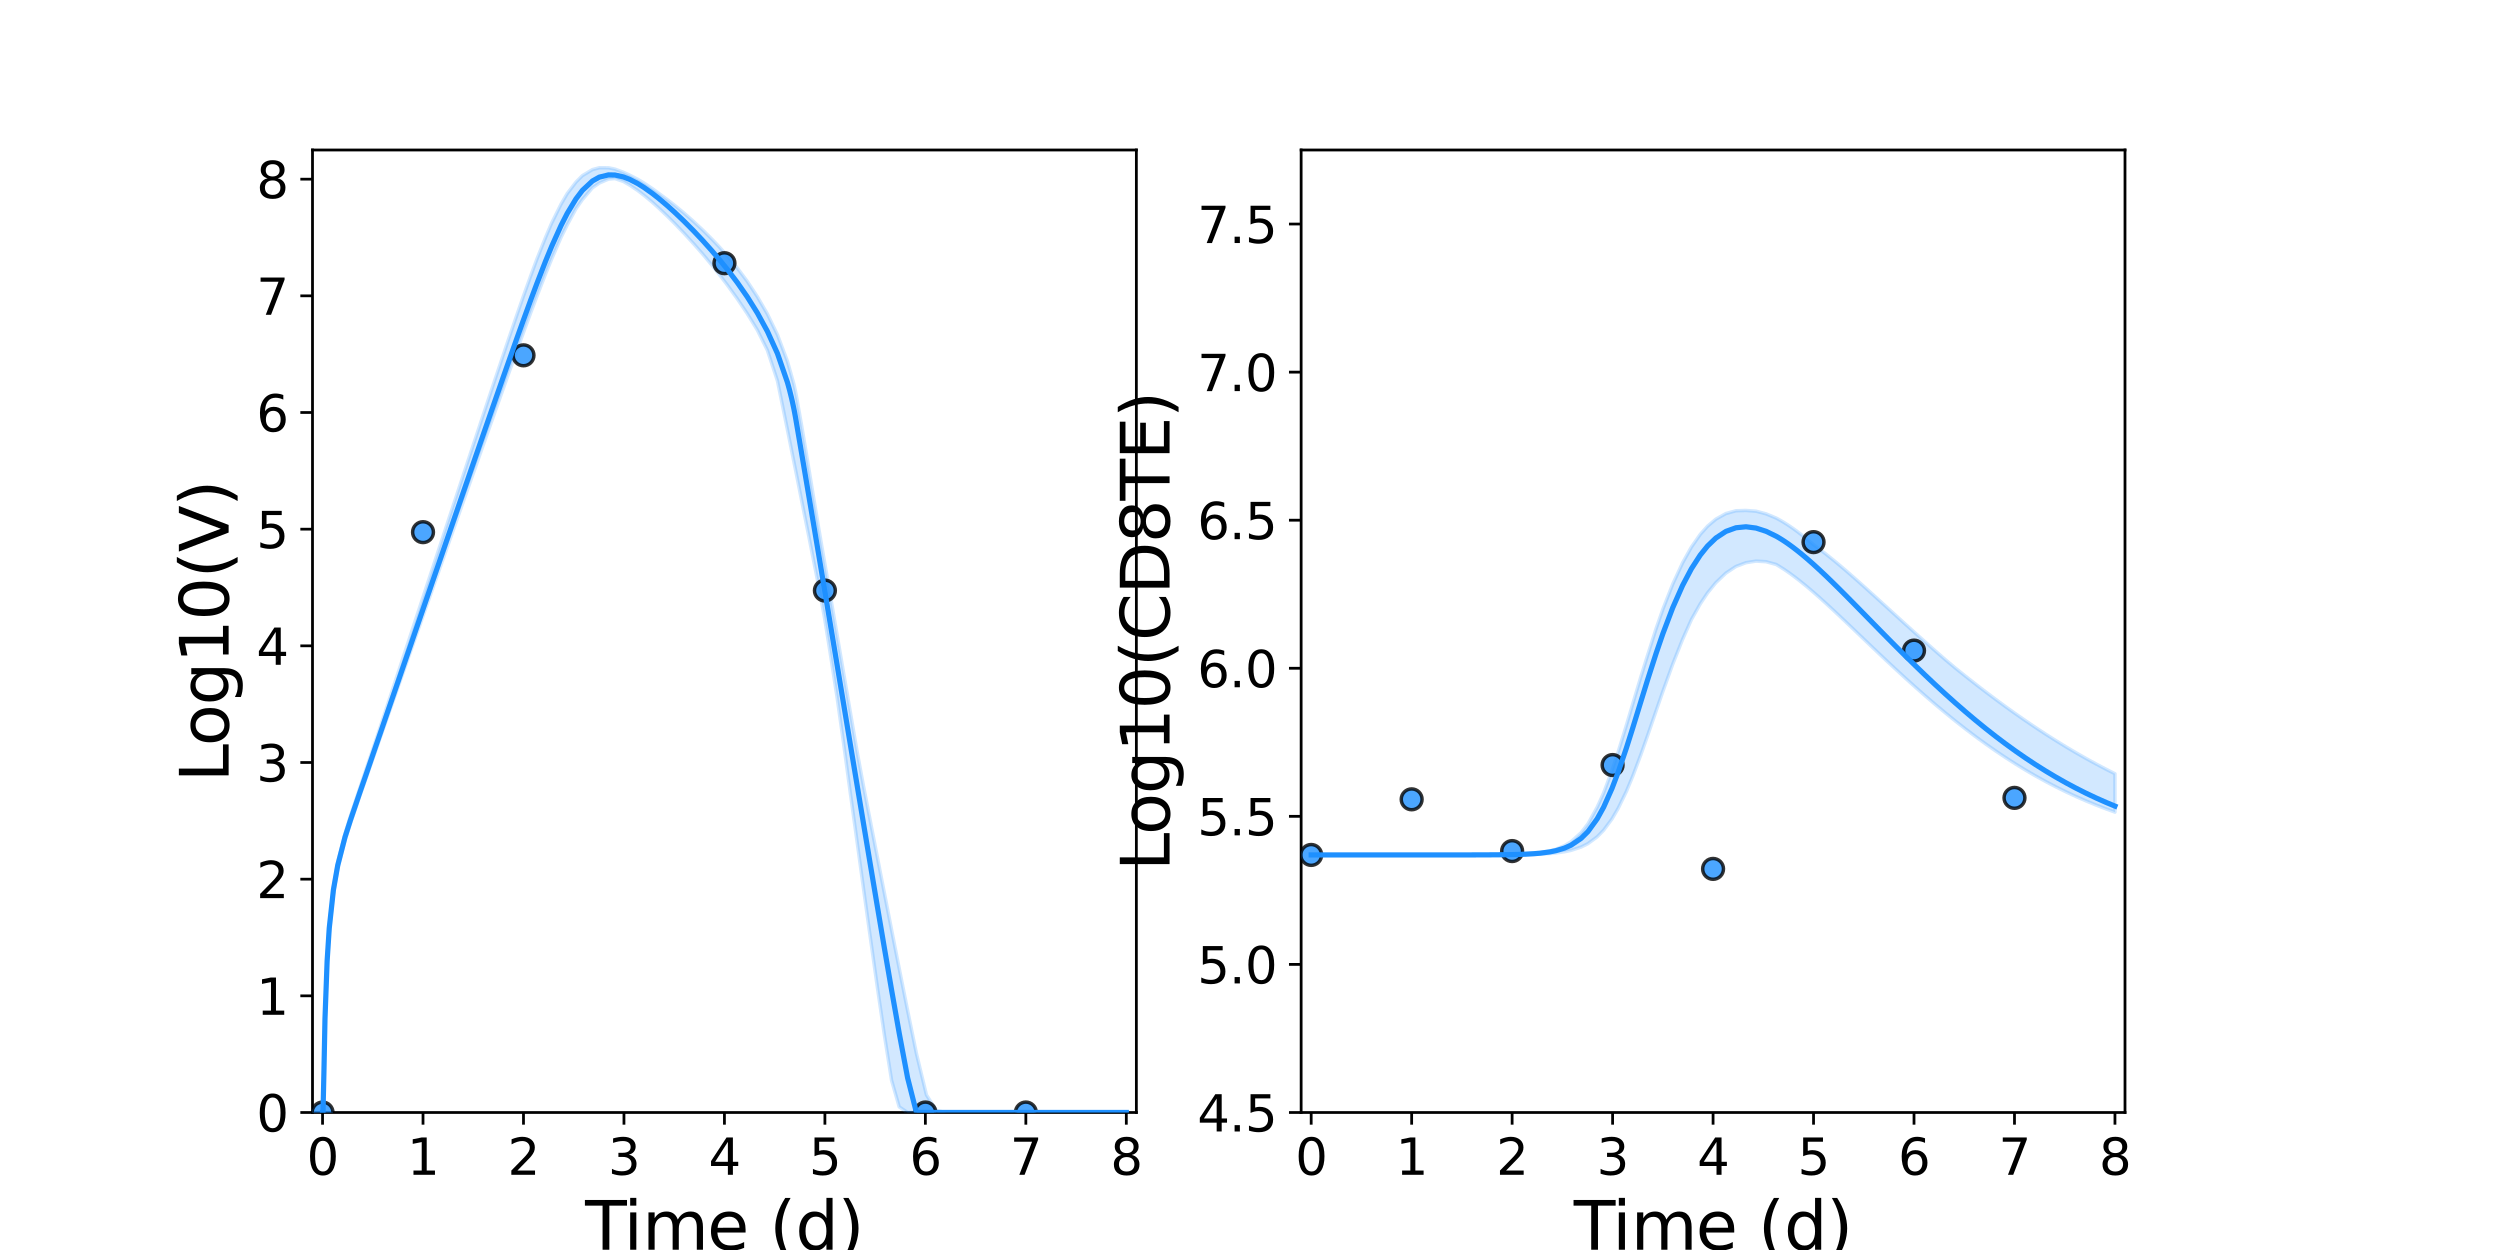 <?xml version="1.0" encoding="utf-8" standalone="no"?>
<!DOCTYPE svg PUBLIC "-//W3C//DTD SVG 1.1//EN"
  "http://www.w3.org/Graphics/SVG/1.1/DTD/svg11.dtd">
<svg xmlns:xlink="http://www.w3.org/1999/xlink" width="720pt" height="360pt" viewBox="0 0 720 360" xmlns="http://www.w3.org/2000/svg" version="1.1">
 <defs>
  <style type="text/css">*{stroke-linejoin: round; stroke-linecap: butt}</style>
 </defs>
 <g id="figure_1">
  <g id="patch_1">
   <path d="M 0 360 
L 720 360 
L 720 0 
L 0 0 
z
" style="fill: #ffffff"/>
  </g>
  <g id="axes_1">
   <g id="patch_2">
    <path d="M 90 320.4 
L 327.273 320.4 
L 327.273 43.2 
L 90 43.2 
z
" style="fill: #ffffff"/>
   </g>
   <g id="matplotlib.axis_1">
    <g id="xtick_1">
     <g id="line2d_1">
      <defs>
       <path id="mc14eb588bf" d="M 0 0 
L 0 3.5 
" style="stroke: #000000; stroke-width: 0.8"/>
      </defs>
      <g>
       <use xlink:href="#mc14eb588bf" x="92.894" y="320.4" style="stroke: #000000; stroke-width: 0.8"/>
      </g>
     </g>
     <g id="text_1">
      <!-- 0 -->
      <g transform="translate(88.313 338.342) scale(0.144 -0.144)">
       <defs>
        <path id="DejaVuSans-30" d="M 2034 4250 
Q 1547 4250 1301 3770 
Q 1056 3291 1056 2328 
Q 1056 1369 1301 889 
Q 1547 409 2034 409 
Q 2525 409 2770 889 
Q 3016 1369 3016 2328 
Q 3016 3291 2770 3770 
Q 2525 4250 2034 4250 
z
M 2034 4750 
Q 2819 4750 3233 4129 
Q 3647 3509 3647 2328 
Q 3647 1150 3233 529 
Q 2819 -91 2034 -91 
Q 1250 -91 836 529 
Q 422 1150 422 2328 
Q 422 3509 836 4129 
Q 1250 4750 2034 4750 
z
" transform="scale(0.016)"/>
       </defs>
       <use xlink:href="#DejaVuSans-30"/>
      </g>
     </g>
    </g>
    <g id="xtick_2">
     <g id="line2d_2">
      <g>
       <use xlink:href="#mc14eb588bf" x="121.829" y="320.4" style="stroke: #000000; stroke-width: 0.8"/>
      </g>
     </g>
     <g id="text_2">
      <!-- 1 -->
      <g transform="translate(117.248 338.342) scale(0.144 -0.144)">
       <defs>
        <path id="DejaVuSans-31" d="M 794 531 
L 1825 531 
L 1825 4091 
L 703 3866 
L 703 4441 
L 1819 4666 
L 2450 4666 
L 2450 531 
L 3481 531 
L 3481 0 
L 794 0 
L 794 531 
z
" transform="scale(0.016)"/>
       </defs>
       <use xlink:href="#DejaVuSans-31"/>
      </g>
     </g>
    </g>
    <g id="xtick_3">
     <g id="line2d_3">
      <g>
       <use xlink:href="#mc14eb588bf" x="150.765" y="320.4" style="stroke: #000000; stroke-width: 0.8"/>
      </g>
     </g>
     <g id="text_3">
      <!-- 2 -->
      <g transform="translate(146.184 338.342) scale(0.144 -0.144)">
       <defs>
        <path id="DejaVuSans-32" d="M 1228 531 
L 3431 531 
L 3431 0 
L 469 0 
L 469 531 
Q 828 903 1448 1529 
Q 2069 2156 2228 2338 
Q 2531 2678 2651 2914 
Q 2772 3150 2772 3378 
Q 2772 3750 2511 3984 
Q 2250 4219 1831 4219 
Q 1534 4219 1204 4116 
Q 875 4013 500 3803 
L 500 4441 
Q 881 4594 1212 4672 
Q 1544 4750 1819 4750 
Q 2544 4750 2975 4387 
Q 3406 4025 3406 3419 
Q 3406 3131 3298 2873 
Q 3191 2616 2906 2266 
Q 2828 2175 2409 1742 
Q 1991 1309 1228 531 
z
" transform="scale(0.016)"/>
       </defs>
       <use xlink:href="#DejaVuSans-32"/>
      </g>
     </g>
    </g>
    <g id="xtick_4">
     <g id="line2d_4">
      <g>
       <use xlink:href="#mc14eb588bf" x="179.701" y="320.4" style="stroke: #000000; stroke-width: 0.8"/>
      </g>
     </g>
     <g id="text_4">
      <!-- 3 -->
      <g transform="translate(175.12 338.342) scale(0.144 -0.144)">
       <defs>
        <path id="DejaVuSans-33" d="M 2597 2516 
Q 3050 2419 3304 2112 
Q 3559 1806 3559 1356 
Q 3559 666 3084 287 
Q 2609 -91 1734 -91 
Q 1441 -91 1130 -33 
Q 819 25 488 141 
L 488 750 
Q 750 597 1062 519 
Q 1375 441 1716 441 
Q 2309 441 2620 675 
Q 2931 909 2931 1356 
Q 2931 1769 2642 2001 
Q 2353 2234 1838 2234 
L 1294 2234 
L 1294 2753 
L 1863 2753 
Q 2328 2753 2575 2939 
Q 2822 3125 2822 3475 
Q 2822 3834 2567 4026 
Q 2313 4219 1838 4219 
Q 1578 4219 1281 4162 
Q 984 4106 628 3988 
L 628 4550 
Q 988 4650 1302 4700 
Q 1616 4750 1894 4750 
Q 2613 4750 3031 4423 
Q 3450 4097 3450 3541 
Q 3450 3153 3228 2886 
Q 3006 2619 2597 2516 
z
" transform="scale(0.016)"/>
       </defs>
       <use xlink:href="#DejaVuSans-33"/>
      </g>
     </g>
    </g>
    <g id="xtick_5">
     <g id="line2d_5">
      <g>
       <use xlink:href="#mc14eb588bf" x="208.636" y="320.4" style="stroke: #000000; stroke-width: 0.8"/>
      </g>
     </g>
     <g id="text_5">
      <!-- 4 -->
      <g transform="translate(204.055 338.342) scale(0.144 -0.144)">
       <defs>
        <path id="DejaVuSans-34" d="M 2419 4116 
L 825 1625 
L 2419 1625 
L 2419 4116 
z
M 2253 4666 
L 3047 4666 
L 3047 1625 
L 3713 1625 
L 3713 1100 
L 3047 1100 
L 3047 0 
L 2419 0 
L 2419 1100 
L 313 1100 
L 313 1709 
L 2253 4666 
z
" transform="scale(0.016)"/>
       </defs>
       <use xlink:href="#DejaVuSans-34"/>
      </g>
     </g>
    </g>
    <g id="xtick_6">
     <g id="line2d_6">
      <g>
       <use xlink:href="#mc14eb588bf" x="237.572" y="320.4" style="stroke: #000000; stroke-width: 0.8"/>
      </g>
     </g>
     <g id="text_6">
      <!-- 5 -->
      <g transform="translate(232.991 338.342) scale(0.144 -0.144)">
       <defs>
        <path id="DejaVuSans-35" d="M 691 4666 
L 3169 4666 
L 3169 4134 
L 1269 4134 
L 1269 2991 
Q 1406 3038 1543 3061 
Q 1681 3084 1819 3084 
Q 2600 3084 3056 2656 
Q 3513 2228 3513 1497 
Q 3513 744 3044 326 
Q 2575 -91 1722 -91 
Q 1428 -91 1123 -41 
Q 819 9 494 109 
L 494 744 
Q 775 591 1075 516 
Q 1375 441 1709 441 
Q 2250 441 2565 725 
Q 2881 1009 2881 1497 
Q 2881 1984 2565 2268 
Q 2250 2553 1709 2553 
Q 1456 2553 1204 2497 
Q 953 2441 691 2322 
L 691 4666 
z
" transform="scale(0.016)"/>
       </defs>
       <use xlink:href="#DejaVuSans-35"/>
      </g>
     </g>
    </g>
    <g id="xtick_7">
     <g id="line2d_7">
      <g>
       <use xlink:href="#mc14eb588bf" x="266.508" y="320.4" style="stroke: #000000; stroke-width: 0.8"/>
      </g>
     </g>
     <g id="text_7">
      <!-- 6 -->
      <g transform="translate(261.927 338.342) scale(0.144 -0.144)">
       <defs>
        <path id="DejaVuSans-36" d="M 2113 2584 
Q 1688 2584 1439 2293 
Q 1191 2003 1191 1497 
Q 1191 994 1439 701 
Q 1688 409 2113 409 
Q 2538 409 2786 701 
Q 3034 994 3034 1497 
Q 3034 2003 2786 2293 
Q 2538 2584 2113 2584 
z
M 3366 4563 
L 3366 3988 
Q 3128 4100 2886 4159 
Q 2644 4219 2406 4219 
Q 1781 4219 1451 3797 
Q 1122 3375 1075 2522 
Q 1259 2794 1537 2939 
Q 1816 3084 2150 3084 
Q 2853 3084 3261 2657 
Q 3669 2231 3669 1497 
Q 3669 778 3244 343 
Q 2819 -91 2113 -91 
Q 1303 -91 875 529 
Q 447 1150 447 2328 
Q 447 3434 972 4092 
Q 1497 4750 2381 4750 
Q 2619 4750 2861 4703 
Q 3103 4656 3366 4563 
z
" transform="scale(0.016)"/>
       </defs>
       <use xlink:href="#DejaVuSans-36"/>
      </g>
     </g>
    </g>
    <g id="xtick_8">
     <g id="line2d_8">
      <g>
       <use xlink:href="#mc14eb588bf" x="295.443" y="320.4" style="stroke: #000000; stroke-width: 0.8"/>
      </g>
     </g>
     <g id="text_8">
      <!-- 7 -->
      <g transform="translate(290.862 338.342) scale(0.144 -0.144)">
       <defs>
        <path id="DejaVuSans-37" d="M 525 4666 
L 3525 4666 
L 3525 4397 
L 1831 0 
L 1172 0 
L 2766 4134 
L 525 4134 
L 525 4666 
z
" transform="scale(0.016)"/>
       </defs>
       <use xlink:href="#DejaVuSans-37"/>
      </g>
     </g>
    </g>
    <g id="xtick_9">
     <g id="line2d_9">
      <g>
       <use xlink:href="#mc14eb588bf" x="324.379" y="320.4" style="stroke: #000000; stroke-width: 0.8"/>
      </g>
     </g>
     <g id="text_9">
      <!-- 8 -->
      <g transform="translate(319.798 338.342) scale(0.144 -0.144)">
       <defs>
        <path id="DejaVuSans-38" d="M 2034 2216 
Q 1584 2216 1326 1975 
Q 1069 1734 1069 1313 
Q 1069 891 1326 650 
Q 1584 409 2034 409 
Q 2484 409 2743 651 
Q 3003 894 3003 1313 
Q 3003 1734 2745 1975 
Q 2488 2216 2034 2216 
z
M 1403 2484 
Q 997 2584 770 2862 
Q 544 3141 544 3541 
Q 544 4100 942 4425 
Q 1341 4750 2034 4750 
Q 2731 4750 3128 4425 
Q 3525 4100 3525 3541 
Q 3525 3141 3298 2862 
Q 3072 2584 2669 2484 
Q 3125 2378 3379 2068 
Q 3634 1759 3634 1313 
Q 3634 634 3220 271 
Q 2806 -91 2034 -91 
Q 1263 -91 848 271 
Q 434 634 434 1313 
Q 434 1759 690 2068 
Q 947 2378 1403 2484 
z
M 1172 3481 
Q 1172 3119 1398 2916 
Q 1625 2713 2034 2713 
Q 2441 2713 2670 2916 
Q 2900 3119 2900 3481 
Q 2900 3844 2670 4047 
Q 2441 4250 2034 4250 
Q 1625 4250 1398 4047 
Q 1172 3844 1172 3481 
z
" transform="scale(0.016)"/>
       </defs>
       <use xlink:href="#DejaVuSans-38"/>
      </g>
     </g>
    </g>
    <g id="text_10">
     <!-- Time (d) -->
     <g transform="translate(168.511 359.925) scale(0.192 -0.192)">
      <defs>
       <path id="DejaVuSans-54" d="M -19 4666 
L 3928 4666 
L 3928 4134 
L 2272 4134 
L 2272 0 
L 1638 0 
L 1638 4134 
L -19 4134 
L -19 4666 
z
" transform="scale(0.016)"/>
       <path id="DejaVuSans-69" d="M 603 3500 
L 1178 3500 
L 1178 0 
L 603 0 
L 603 3500 
z
M 603 4863 
L 1178 4863 
L 1178 4134 
L 603 4134 
L 603 4863 
z
" transform="scale(0.016)"/>
       <path id="DejaVuSans-6d" d="M 3328 2828 
Q 3544 3216 3844 3400 
Q 4144 3584 4550 3584 
Q 5097 3584 5394 3201 
Q 5691 2819 5691 2113 
L 5691 0 
L 5113 0 
L 5113 2094 
Q 5113 2597 4934 2840 
Q 4756 3084 4391 3084 
Q 3944 3084 3684 2787 
Q 3425 2491 3425 1978 
L 3425 0 
L 2847 0 
L 2847 2094 
Q 2847 2600 2669 2842 
Q 2491 3084 2119 3084 
Q 1678 3084 1418 2786 
Q 1159 2488 1159 1978 
L 1159 0 
L 581 0 
L 581 3500 
L 1159 3500 
L 1159 2956 
Q 1356 3278 1631 3431 
Q 1906 3584 2284 3584 
Q 2666 3584 2933 3390 
Q 3200 3197 3328 2828 
z
" transform="scale(0.016)"/>
       <path id="DejaVuSans-65" d="M 3597 1894 
L 3597 1613 
L 953 1613 
Q 991 1019 1311 708 
Q 1631 397 2203 397 
Q 2534 397 2845 478 
Q 3156 559 3463 722 
L 3463 178 
Q 3153 47 2828 -22 
Q 2503 -91 2169 -91 
Q 1331 -91 842 396 
Q 353 884 353 1716 
Q 353 2575 817 3079 
Q 1281 3584 2069 3584 
Q 2775 3584 3186 3129 
Q 3597 2675 3597 1894 
z
M 3022 2063 
Q 3016 2534 2758 2815 
Q 2500 3097 2075 3097 
Q 1594 3097 1305 2825 
Q 1016 2553 972 2059 
L 3022 2063 
z
" transform="scale(0.016)"/>
       <path id="DejaVuSans-20" transform="scale(0.016)"/>
       <path id="DejaVuSans-28" d="M 1984 4856 
Q 1566 4138 1362 3434 
Q 1159 2731 1159 2009 
Q 1159 1288 1364 580 
Q 1569 -128 1984 -844 
L 1484 -844 
Q 1016 -109 783 600 
Q 550 1309 550 2009 
Q 550 2706 781 3412 
Q 1013 4119 1484 4856 
L 1984 4856 
z
" transform="scale(0.016)"/>
       <path id="DejaVuSans-64" d="M 2906 2969 
L 2906 4863 
L 3481 4863 
L 3481 0 
L 2906 0 
L 2906 525 
Q 2725 213 2448 61 
Q 2172 -91 1784 -91 
Q 1150 -91 751 415 
Q 353 922 353 1747 
Q 353 2572 751 3078 
Q 1150 3584 1784 3584 
Q 2172 3584 2448 3432 
Q 2725 3281 2906 2969 
z
M 947 1747 
Q 947 1113 1208 752 
Q 1469 391 1925 391 
Q 2381 391 2643 752 
Q 2906 1113 2906 1747 
Q 2906 2381 2643 2742 
Q 2381 3103 1925 3103 
Q 1469 3103 1208 2742 
Q 947 2381 947 1747 
z
" transform="scale(0.016)"/>
       <path id="DejaVuSans-29" d="M 513 4856 
L 1013 4856 
Q 1481 4119 1714 3412 
Q 1947 2706 1947 2009 
Q 1947 1309 1714 600 
Q 1481 -109 1013 -844 
L 513 -844 
Q 928 -128 1133 580 
Q 1338 1288 1338 2009 
Q 1338 2731 1133 3434 
Q 928 4138 513 4856 
z
" transform="scale(0.016)"/>
      </defs>
      <use xlink:href="#DejaVuSans-54"/>
      <use xlink:href="#DejaVuSans-69" x="57.959"/>
      <use xlink:href="#DejaVuSans-6d" x="85.742"/>
      <use xlink:href="#DejaVuSans-65" x="183.154"/>
      <use xlink:href="#DejaVuSans-20" x="244.678"/>
      <use xlink:href="#DejaVuSans-28" x="276.465"/>
      <use xlink:href="#DejaVuSans-64" x="315.479"/>
      <use xlink:href="#DejaVuSans-29" x="378.955"/>
     </g>
    </g>
   </g>
   <g id="matplotlib.axis_2">
    <g id="ytick_1">
     <g id="line2d_10">
      <defs>
       <path id="m9b77b8e30d" d="M 0 0 
L -3.5 0 
" style="stroke: #000000; stroke-width: 0.8"/>
      </defs>
      <g>
       <use xlink:href="#m9b77b8e30d" x="90" y="320.4" style="stroke: #000000; stroke-width: 0.8"/>
      </g>
     </g>
     <g id="text_11">
      <!-- 0 -->
      <g transform="translate(73.838 325.871) scale(0.144 -0.144)">
       <use xlink:href="#DejaVuSans-30"/>
      </g>
     </g>
    </g>
    <g id="ytick_2">
     <g id="line2d_11">
      <g>
       <use xlink:href="#m9b77b8e30d" x="90" y="286.8" style="stroke: #000000; stroke-width: 0.8"/>
      </g>
     </g>
     <g id="text_12">
      <!-- 1 -->
      <g transform="translate(73.838 292.271) scale(0.144 -0.144)">
       <use xlink:href="#DejaVuSans-31"/>
      </g>
     </g>
    </g>
    <g id="ytick_3">
     <g id="line2d_12">
      <g>
       <use xlink:href="#m9b77b8e30d" x="90" y="253.2" style="stroke: #000000; stroke-width: 0.8"/>
      </g>
     </g>
     <g id="text_13">
      <!-- 2 -->
      <g transform="translate(73.838 258.671) scale(0.144 -0.144)">
       <use xlink:href="#DejaVuSans-32"/>
      </g>
     </g>
    </g>
    <g id="ytick_4">
     <g id="line2d_13">
      <g>
       <use xlink:href="#m9b77b8e30d" x="90" y="219.6" style="stroke: #000000; stroke-width: 0.8"/>
      </g>
     </g>
     <g id="text_14">
      <!-- 3 -->
      <g transform="translate(73.838 225.071) scale(0.144 -0.144)">
       <use xlink:href="#DejaVuSans-33"/>
      </g>
     </g>
    </g>
    <g id="ytick_5">
     <g id="line2d_14">
      <g>
       <use xlink:href="#m9b77b8e30d" x="90" y="186" style="stroke: #000000; stroke-width: 0.8"/>
      </g>
     </g>
     <g id="text_15">
      <!-- 4 -->
      <g transform="translate(73.838 191.471) scale(0.144 -0.144)">
       <use xlink:href="#DejaVuSans-34"/>
      </g>
     </g>
    </g>
    <g id="ytick_6">
     <g id="line2d_15">
      <g>
       <use xlink:href="#m9b77b8e30d" x="90" y="152.4" style="stroke: #000000; stroke-width: 0.8"/>
      </g>
     </g>
     <g id="text_16">
      <!-- 5 -->
      <g transform="translate(73.838 157.871) scale(0.144 -0.144)">
       <use xlink:href="#DejaVuSans-35"/>
      </g>
     </g>
    </g>
    <g id="ytick_7">
     <g id="line2d_16">
      <g>
       <use xlink:href="#m9b77b8e30d" x="90" y="118.8" style="stroke: #000000; stroke-width: 0.8"/>
      </g>
     </g>
     <g id="text_17">
      <!-- 6 -->
      <g transform="translate(73.838 124.271) scale(0.144 -0.144)">
       <use xlink:href="#DejaVuSans-36"/>
      </g>
     </g>
    </g>
    <g id="ytick_8">
     <g id="line2d_17">
      <g>
       <use xlink:href="#m9b77b8e30d" x="90" y="85.2" style="stroke: #000000; stroke-width: 0.8"/>
      </g>
     </g>
     <g id="text_18">
      <!-- 7 -->
      <g transform="translate(73.838 90.671) scale(0.144 -0.144)">
       <use xlink:href="#DejaVuSans-37"/>
      </g>
     </g>
    </g>
    <g id="ytick_9">
     <g id="line2d_18">
      <g>
       <use xlink:href="#m9b77b8e30d" x="90" y="51.6" style="stroke: #000000; stroke-width: 0.8"/>
      </g>
     </g>
     <g id="text_19">
      <!-- 8 -->
      <g transform="translate(73.838 57.071) scale(0.144 -0.144)">
       <use xlink:href="#DejaVuSans-38"/>
      </g>
     </g>
    </g>
    <g id="text_20">
     <!-- Log10(V) -->
     <g transform="translate(65.845 225.224) rotate(-90) scale(0.192 -0.192)">
      <defs>
       <path id="DejaVuSans-4c" d="M 628 4666 
L 1259 4666 
L 1259 531 
L 3531 531 
L 3531 0 
L 628 0 
L 628 4666 
z
" transform="scale(0.016)"/>
       <path id="DejaVuSans-6f" d="M 1959 3097 
Q 1497 3097 1228 2736 
Q 959 2375 959 1747 
Q 959 1119 1226 758 
Q 1494 397 1959 397 
Q 2419 397 2687 759 
Q 2956 1122 2956 1747 
Q 2956 2369 2687 2733 
Q 2419 3097 1959 3097 
z
M 1959 3584 
Q 2709 3584 3137 3096 
Q 3566 2609 3566 1747 
Q 3566 888 3137 398 
Q 2709 -91 1959 -91 
Q 1206 -91 779 398 
Q 353 888 353 1747 
Q 353 2609 779 3096 
Q 1206 3584 1959 3584 
z
" transform="scale(0.016)"/>
       <path id="DejaVuSans-67" d="M 2906 1791 
Q 2906 2416 2648 2759 
Q 2391 3103 1925 3103 
Q 1463 3103 1205 2759 
Q 947 2416 947 1791 
Q 947 1169 1205 825 
Q 1463 481 1925 481 
Q 2391 481 2648 825 
Q 2906 1169 2906 1791 
z
M 3481 434 
Q 3481 -459 3084 -895 
Q 2688 -1331 1869 -1331 
Q 1566 -1331 1297 -1286 
Q 1028 -1241 775 -1147 
L 775 -588 
Q 1028 -725 1275 -790 
Q 1522 -856 1778 -856 
Q 2344 -856 2625 -561 
Q 2906 -266 2906 331 
L 2906 616 
Q 2728 306 2450 153 
Q 2172 0 1784 0 
Q 1141 0 747 490 
Q 353 981 353 1791 
Q 353 2603 747 3093 
Q 1141 3584 1784 3584 
Q 2172 3584 2450 3431 
Q 2728 3278 2906 2969 
L 2906 3500 
L 3481 3500 
L 3481 434 
z
" transform="scale(0.016)"/>
       <path id="DejaVuSans-56" d="M 1831 0 
L 50 4666 
L 709 4666 
L 2188 738 
L 3669 4666 
L 4325 4666 
L 2547 0 
L 1831 0 
z
" transform="scale(0.016)"/>
      </defs>
      <use xlink:href="#DejaVuSans-4c"/>
      <use xlink:href="#DejaVuSans-6f" x="53.963"/>
      <use xlink:href="#DejaVuSans-67" x="115.145"/>
      <use xlink:href="#DejaVuSans-31" x="178.621"/>
      <use xlink:href="#DejaVuSans-30" x="242.244"/>
      <use xlink:href="#DejaVuSans-28" x="305.867"/>
      <use xlink:href="#DejaVuSans-56" x="344.881"/>
      <use xlink:href="#DejaVuSans-29" x="413.289"/>
     </g>
    </g>
   </g>
   <g id="patch_3">
    <path d="M 90 320.4 
L 90 43.2 
" style="fill: none; stroke: #000000; stroke-width: 0.8; stroke-linejoin: miter; stroke-linecap: square"/>
   </g>
   <g id="patch_4">
    <path d="M 327.273 320.4 
L 327.273 43.2 
" style="fill: none; stroke: #000000; stroke-width: 0.8; stroke-linejoin: miter; stroke-linecap: square"/>
   </g>
   <g id="patch_5">
    <path d="M 90 320.4 
L 327.273 320.4 
" style="fill: none; stroke: #000000; stroke-width: 0.8; stroke-linejoin: miter; stroke-linecap: square"/>
   </g>
   <g id="patch_6">
    <path d="M 90 43.2 
L 327.273 43.2 
" style="fill: none; stroke: #000000; stroke-width: 0.8; stroke-linejoin: miter; stroke-linecap: square"/>
   </g>
   <g id="PolyCollection_1">
    <defs>
     <path id="m63a41053be" d="M 92.894 -39.6 
L 92.894 -39.6 
L 92.895 -39.6 
L 92.907 -39.6 
L 93.027 -39.6 
L 93.309 -51.119 
L 93.595 -64.795 
L 94.209 -81.444 
L 94.823 -91.247 
L 96.022 -102.431 
L 97.273 -109.803 
L 99.37 -118.01 
L 100.943 -122.921 
L 103.578 -130.602 
L 105.265 -135.41 
L 108.158 -143.653 
L 109.823 -148.43 
L 112.3 -155.471 
L 114.021 -160.373 
L 116.456 -167.286 
L 118.204 -172.266 
L 120.829 -179.72 
L 122.519 -184.541 
L 124.764 -190.912 
L 126.499 -195.845 
L 128.902 -202.664 
L 130.606 -207.514 
L 132.83 -213.82 
L 134.551 -218.707 
L 136.905 -225.374 
L 138.592 -230.162 
L 140.788 -236.367 
L 142.495 -241.189 
L 144.826 -247.744 
L 146.515 -252.482 
L 148.985 -259.353 
L 150.641 -263.921 
L 152.905 -270.079 
L 154.629 -274.657 
L 157.117 -281.096 
L 158.886 -285.412 
L 161.594 -291.666 
L 163.358 -295.233 
L 165.878 -299.876 
L 167.738 -302.525 
L 170.624 -305.916 
L 172.598 -307.278 
L 175.25 -308.418 
L 177.11 -308.569 
L 179.525 -307.737 
L 181.329 -306.698 
L 183.672 -305.127 
L 185.49 -303.731 
L 187.868 -301.75 
L 189.723 -300.069 
L 192.229 -297.691 
L 194.166 -295.764 
L 197.014 -292.795 
L 199.862 -289.683 
L 202.401 -286.787 
L 204.939 -283.725 
L 207.04 -281.084 
L 209.436 -277.953 
L 212.33 -273.95 
L 215.223 -269.643 
L 218.117 -264.931 
L 221.011 -259.103 
L 223.904 -250.302 
L 226.798 -236.148 
L 227.376 -233.266 
L 227.955 -230.384 
L 228.257 -228.881 
L 228.648 -226.945 
L 228.862 -225.892 
L 229.011 -225.153 
L 229.019 -225.114 
L 229.1 -224.717 
L 229.208 -224.182 
L 229.222 -224.112 
L 229.237 -224.04 
L 229.241 -224.019 
L 229.246 -223.993 
L 229.252 -223.964 
L 229.264 -223.908 
L 229.29 -223.776 
L 229.358 -223.443 
L 229.522 -222.618 
L 230.048 -219.971 
L 230.81 -216.137 
L 231.772 -211.306 
L 232.958 -205.425 
L 234.379 -198.213 
L 235.805 -191.015 
L 237.492 -181.921 
L 239.197 -171.289 
L 241.065 -159.252 
L 242.933 -146.07 
L 244.851 -131.91 
L 246.774 -118.034 
L 248.727 -103.801 
L 250.689 -89.735 
L 252.678 -75.681 
L 254.697 -61.95 
L 256.779 -48.832 
L 258.977 -41.209 
L 261.39 -39.6 
L 263.929 -39.6 
L 266.821 -39.6 
L 269.715 -39.6 
L 272.609 -39.6 
L 275.502 -39.6 
L 278.396 -39.6 
L 281.289 -39.6 
L 284.183 -39.6 
L 287.076 -39.6 
L 289.97 -39.6 
L 292.864 -39.6 
L 295.757 -39.6 
L 298.651 -39.6 
L 301.544 -39.6 
L 304.438 -39.6 
L 307.331 -39.6 
L 310.225 -39.6 
L 313.119 -39.6 
L 316.012 -39.6 
L 318.906 -39.6 
L 321.799 -39.6 
L 324.379 -39.6 
L 324.379 -39.6 
L 324.379 -39.6 
L 321.799 -39.6 
L 318.906 -39.6 
L 316.012 -39.6 
L 313.119 -39.6 
L 310.225 -39.6 
L 307.331 -39.6 
L 304.438 -39.6 
L 301.544 -39.6 
L 298.651 -39.6 
L 295.757 -39.6 
L 292.864 -39.6 
L 289.97 -39.6 
L 287.076 -39.6 
L 284.183 -39.6 
L 281.289 -39.6 
L 278.396 -39.6 
L 275.502 -39.6 
L 272.609 -39.6 
L 269.715 -40.132 
L 266.821 -44.65 
L 263.929 -56.597 
L 261.39 -68.999 
L 258.977 -81.072 
L 256.779 -92.202 
L 254.697 -102.816 
L 252.678 -113.141 
L 250.689 -123.337 
L 248.727 -133.407 
L 246.774 -143.946 
L 244.851 -155.163 
L 242.933 -166.355 
L 241.065 -177.238 
L 239.197 -188.123 
L 237.492 -198.01 
L 235.805 -207.782 
L 234.379 -216.352 
L 232.958 -224.943 
L 231.772 -232.106 
L 230.81 -237.782 
L 230.048 -242.049 
L 229.522 -245.087 
L 229.358 -245.945 
L 229.29 -246.297 
L 229.264 -246.437 
L 229.252 -246.496 
L 229.246 -246.527 
L 229.241 -246.554 
L 229.237 -246.576 
L 229.222 -246.652 
L 229.208 -246.727 
L 229.1 -247.284 
L 229.019 -247.656 
L 229.011 -247.693 
L 228.862 -248.367 
L 228.648 -249.329 
L 228.257 -250.72 
L 227.955 -251.79 
L 227.376 -253.842 
L 226.798 -255.895 
L 223.904 -263.594 
L 221.011 -269.577 
L 218.117 -274.563 
L 215.223 -278.96 
L 212.33 -282.835 
L 209.436 -286.332 
L 207.04 -289.017 
L 204.939 -291.223 
L 202.401 -293.737 
L 199.862 -296.112 
L 197.014 -298.63 
L 194.166 -300.982 
L 192.229 -302.478 
L 189.723 -304.332 
L 187.868 -305.686 
L 185.49 -307.28 
L 183.672 -308.37 
L 181.329 -309.573 
L 179.525 -310.4 
L 177.11 -311.3 
L 175.25 -311.68 
L 172.598 -311.691 
L 170.624 -311.155 
L 167.738 -309.43 
L 165.878 -307.557 
L 163.358 -304.261 
L 161.594 -301.235 
L 158.886 -295.779 
L 157.117 -291.628 
L 154.629 -285.386 
L 152.905 -280.731 
L 150.641 -274.425 
L 148.985 -269.667 
L 146.515 -262.46 
L 144.826 -257.45 
L 142.495 -250.501 
L 140.788 -245.376 
L 138.592 -238.772 
L 136.905 -233.682 
L 134.551 -226.579 
L 132.83 -221.362 
L 130.606 -214.632 
L 128.902 -209.465 
L 126.499 -202.186 
L 124.764 -196.925 
L 122.519 -190.126 
L 120.829 -184.992 
L 118.204 -177.035 
L 116.456 -171.727 
L 114.021 -164.346 
L 112.3 -159.116 
L 109.823 -151.598 
L 108.158 -146.554 
L 105.265 -137.988 
L 103.578 -132.92 
L 100.943 -125.056 
L 99.37 -119.942 
L 97.273 -111.74 
L 96.022 -104.615 
L 94.823 -93.555 
L 94.209 -84.104 
L 93.595 -67.459 
L 93.309 -53.09 
L 93.027 -39.884 
L 92.907 -39.6 
L 92.895 -39.6 
L 92.894 -39.6 
z
" style="stroke: #1e90ff; stroke-opacity: 0.2"/>
    </defs>
    <g clip-path="url(#p9fbff36364)">
     <use xlink:href="#m63a41053be" x="0" y="360" style="fill: #1e90ff; fill-opacity: 0.2; stroke: #1e90ff; stroke-opacity: 0.2"/>
    </g>
   </g>
   <g id="PathCollection_1">
    <defs>
     <path id="me8559c7916" d="M 0 3 
C 0.796 3 1.559 2.684 2.121 2.121 
C 2.684 1.559 3 0.796 3 0 
C 3 -0.796 2.684 -1.559 2.121 -2.121 
C 1.559 -2.684 0.796 -3 0 -3 
C -0.796 -3 -1.559 -2.684 -2.121 -2.121 
C -2.684 -1.559 -3 -0.796 -3 0 
C -3 0.796 -2.684 1.559 -2.121 2.121 
C -1.559 2.684 -0.796 3 0 3 
z
" style="stroke: #000000; stroke-opacity: 0.8"/>
    </defs>
    <g clip-path="url(#p9fbff36364)">
     <use xlink:href="#me8559c7916" x="92.894" y="320.4" style="fill: #1e90ff; fill-opacity: 0.8; stroke: #000000; stroke-opacity: 0.8"/>
     <use xlink:href="#me8559c7916" x="121.829" y="153.262" style="fill: #1e90ff; fill-opacity: 0.8; stroke: #000000; stroke-opacity: 0.8"/>
     <use xlink:href="#me8559c7916" x="150.765" y="102.336" style="fill: #1e90ff; fill-opacity: 0.8; stroke: #000000; stroke-opacity: 0.8"/>
     <use xlink:href="#me8559c7916" x="208.636" y="75.8" style="fill: #1e90ff; fill-opacity: 0.8; stroke: #000000; stroke-opacity: 0.8"/>
     <use xlink:href="#me8559c7916" x="237.572" y="170.081" style="fill: #1e90ff; fill-opacity: 0.8; stroke: #000000; stroke-opacity: 0.8"/>
     <use xlink:href="#me8559c7916" x="266.508" y="320.4" style="fill: #1e90ff; fill-opacity: 0.8; stroke: #000000; stroke-opacity: 0.8"/>
     <use xlink:href="#me8559c7916" x="295.443" y="320.4" style="fill: #1e90ff; fill-opacity: 0.8; stroke: #000000; stroke-opacity: 0.8"/>
    </g>
   </g>
   <g id="line2d_19">
    <path d="M 92.894 320.4 
L 92.895 320.4 
L 92.907 320.4 
L 93.027 320.4 
L 93.309 307.854 
L 93.595 293.405 
L 94.209 276.829 
L 94.823 267.323 
L 96.022 256.292 
L 97.273 249.189 
L 99.37 241.067 
L 100.943 236.15 
L 103.578 228.401 
L 105.265 223.536 
L 108.158 215.107 
L 109.823 210.291 
L 112.3 203.086 
L 114.021 198.104 
L 116.456 191.025 
L 118.204 185.962 
L 120.829 178.321 
L 122.519 173.428 
L 124.764 166.91 
L 126.499 161.889 
L 128.902 154.905 
L 130.606 149.976 
L 132.83 143.525 
L 134.551 138.551 
L 136.905 131.726 
L 138.592 126.859 
L 140.788 120.517 
L 142.495 115.612 
L 144.826 108.915 
L 146.515 104.106 
L 148.985 97.102 
L 150.641 92.482 
L 152.905 86.259 
L 154.629 81.647 
L 157.117 75.238 
L 158.886 70.941 
L 161.594 64.925 
L 163.358 61.463 
L 165.878 57.282 
L 167.738 54.823 
L 170.624 52.128 
L 172.598 51.019 
L 175.25 50.37 
L 177.11 50.408 
L 179.525 50.949 
L 181.329 51.654 
L 183.672 52.87 
L 185.49 54.007 
L 187.868 55.698 
L 189.723 57.152 
L 192.229 59.27 
L 194.166 61.012 
L 197.014 63.722 
L 199.862 66.596 
L 202.401 69.294 
L 204.939 72.129 
L 207.04 74.589 
L 209.436 77.54 
L 212.33 81.353 
L 215.223 85.51 
L 218.117 90.134 
L 221.011 95.43 
L 223.904 101.797 
L 226.798 110.17 
L 227.376 112.27 
L 227.955 114.598 
L 228.257 115.923 
L 228.648 117.784 
L 228.862 118.877 
L 229.011 119.683 
L 229.019 119.727 
L 229.1 120.175 
L 229.208 120.795 
L 229.222 120.878 
L 229.237 120.964 
L 229.241 120.988 
L 229.246 121.019 
L 229.252 121.054 
L 229.264 121.121 
L 229.29 121.277 
L 229.358 121.673 
L 229.522 122.637 
L 230.048 125.726 
L 230.81 130.209 
L 231.772 135.887 
L 232.958 142.913 
L 234.379 151.362 
L 235.805 159.844 
L 237.492 169.932 
L 239.197 180.14 
L 241.065 191.37 
L 242.933 202.597 
L 244.851 214.137 
L 246.774 225.698 
L 248.727 237.431 
L 250.689 249.192 
L 252.678 261.064 
L 254.697 273.01 
L 256.779 285.144 
L 258.977 297.569 
L 261.39 310.419 
L 263.929 320.4 
L 266.821 320.4 
L 269.715 320.4 
L 272.609 320.4 
L 275.502 320.4 
L 278.396 320.4 
L 281.289 320.4 
L 284.183 320.4 
L 287.076 320.4 
L 289.97 320.4 
L 292.864 320.4 
L 295.757 320.4 
L 298.651 320.4 
L 301.544 320.4 
L 304.438 320.4 
L 307.331 320.4 
L 310.225 320.4 
L 313.119 320.4 
L 316.012 320.4 
L 318.906 320.4 
L 321.799 320.4 
L 324.379 320.4 
" clip-path="url(#p9fbff36364)" style="fill: none; stroke: #1e90ff; stroke-width: 1.5; stroke-linecap: square"/>
   </g>
  </g>
  <g id="axes_2">
   <g id="patch_7">
    <path d="M 374.727 320.4 
L 612 320.4 
L 612 43.2 
L 374.727 43.2 
z
" style="fill: #ffffff"/>
   </g>
   <g id="matplotlib.axis_3">
    <g id="xtick_10">
     <g id="line2d_20">
      <g>
       <use xlink:href="#mc14eb588bf" x="377.621" y="320.4" style="stroke: #000000; stroke-width: 0.8"/>
      </g>
     </g>
     <g id="text_21">
      <!-- 0 -->
      <g transform="translate(373.04 338.342) scale(0.144 -0.144)">
       <use xlink:href="#DejaVuSans-30"/>
      </g>
     </g>
    </g>
    <g id="xtick_11">
     <g id="line2d_21">
      <g>
       <use xlink:href="#mc14eb588bf" x="406.557" y="320.4" style="stroke: #000000; stroke-width: 0.8"/>
      </g>
     </g>
     <g id="text_22">
      <!-- 1 -->
      <g transform="translate(401.976 338.342) scale(0.144 -0.144)">
       <use xlink:href="#DejaVuSans-31"/>
      </g>
     </g>
    </g>
    <g id="xtick_12">
     <g id="line2d_22">
      <g>
       <use xlink:href="#mc14eb588bf" x="435.492" y="320.4" style="stroke: #000000; stroke-width: 0.8"/>
      </g>
     </g>
     <g id="text_23">
      <!-- 2 -->
      <g transform="translate(430.911 338.342) scale(0.144 -0.144)">
       <use xlink:href="#DejaVuSans-32"/>
      </g>
     </g>
    </g>
    <g id="xtick_13">
     <g id="line2d_23">
      <g>
       <use xlink:href="#mc14eb588bf" x="464.428" y="320.4" style="stroke: #000000; stroke-width: 0.8"/>
      </g>
     </g>
     <g id="text_24">
      <!-- 3 -->
      <g transform="translate(459.847 338.342) scale(0.144 -0.144)">
       <use xlink:href="#DejaVuSans-33"/>
      </g>
     </g>
    </g>
    <g id="xtick_14">
     <g id="line2d_24">
      <g>
       <use xlink:href="#mc14eb588bf" x="493.364" y="320.4" style="stroke: #000000; stroke-width: 0.8"/>
      </g>
     </g>
     <g id="text_25">
      <!-- 4 -->
      <g transform="translate(488.783 338.342) scale(0.144 -0.144)">
       <use xlink:href="#DejaVuSans-34"/>
      </g>
     </g>
    </g>
    <g id="xtick_15">
     <g id="line2d_25">
      <g>
       <use xlink:href="#mc14eb588bf" x="522.299" y="320.4" style="stroke: #000000; stroke-width: 0.8"/>
      </g>
     </g>
     <g id="text_26">
      <!-- 5 -->
      <g transform="translate(517.718 338.342) scale(0.144 -0.144)">
       <use xlink:href="#DejaVuSans-35"/>
      </g>
     </g>
    </g>
    <g id="xtick_16">
     <g id="line2d_26">
      <g>
       <use xlink:href="#mc14eb588bf" x="551.235" y="320.4" style="stroke: #000000; stroke-width: 0.8"/>
      </g>
     </g>
     <g id="text_27">
      <!-- 6 -->
      <g transform="translate(546.654 338.342) scale(0.144 -0.144)">
       <use xlink:href="#DejaVuSans-36"/>
      </g>
     </g>
    </g>
    <g id="xtick_17">
     <g id="line2d_27">
      <g>
       <use xlink:href="#mc14eb588bf" x="580.171" y="320.4" style="stroke: #000000; stroke-width: 0.8"/>
      </g>
     </g>
     <g id="text_28">
      <!-- 7 -->
      <g transform="translate(575.59 338.342) scale(0.144 -0.144)">
       <use xlink:href="#DejaVuSans-37"/>
      </g>
     </g>
    </g>
    <g id="xtick_18">
     <g id="line2d_28">
      <g>
       <use xlink:href="#mc14eb588bf" x="609.106" y="320.4" style="stroke: #000000; stroke-width: 0.8"/>
      </g>
     </g>
     <g id="text_29">
      <!-- 8 -->
      <g transform="translate(604.525 338.342) scale(0.144 -0.144)">
       <use xlink:href="#DejaVuSans-38"/>
      </g>
     </g>
    </g>
    <g id="text_30">
     <!-- Time (d) -->
     <g transform="translate(453.239 359.925) scale(0.192 -0.192)">
      <use xlink:href="#DejaVuSans-54"/>
      <use xlink:href="#DejaVuSans-69" x="57.959"/>
      <use xlink:href="#DejaVuSans-6d" x="85.742"/>
      <use xlink:href="#DejaVuSans-65" x="183.154"/>
      <use xlink:href="#DejaVuSans-20" x="244.678"/>
      <use xlink:href="#DejaVuSans-28" x="276.465"/>
      <use xlink:href="#DejaVuSans-64" x="315.479"/>
      <use xlink:href="#DejaVuSans-29" x="378.955"/>
     </g>
    </g>
   </g>
   <g id="matplotlib.axis_4">
    <g id="ytick_10">
     <g id="line2d_29">
      <g>
       <use xlink:href="#m9b77b8e30d" x="374.727" y="320.4" style="stroke: #000000; stroke-width: 0.8"/>
      </g>
     </g>
     <g id="text_31">
      <!-- 4.5 -->
      <g transform="translate(344.827 325.871) scale(0.144 -0.144)">
       <defs>
        <path id="DejaVuSans-2e" d="M 684 794 
L 1344 794 
L 1344 0 
L 684 0 
L 684 794 
z
" transform="scale(0.016)"/>
       </defs>
       <use xlink:href="#DejaVuSans-34"/>
       <use xlink:href="#DejaVuSans-2e" x="63.623"/>
       <use xlink:href="#DejaVuSans-35" x="95.41"/>
      </g>
     </g>
    </g>
    <g id="ytick_11">
     <g id="line2d_30">
      <g>
       <use xlink:href="#m9b77b8e30d" x="374.727" y="277.754" style="stroke: #000000; stroke-width: 0.8"/>
      </g>
     </g>
     <g id="text_32">
      <!-- 5.0 -->
      <g transform="translate(344.827 283.225) scale(0.144 -0.144)">
       <use xlink:href="#DejaVuSans-35"/>
       <use xlink:href="#DejaVuSans-2e" x="63.623"/>
       <use xlink:href="#DejaVuSans-30" x="95.41"/>
      </g>
     </g>
    </g>
    <g id="ytick_12">
     <g id="line2d_31">
      <g>
       <use xlink:href="#m9b77b8e30d" x="374.727" y="235.108" style="stroke: #000000; stroke-width: 0.8"/>
      </g>
     </g>
     <g id="text_33">
      <!-- 5.5 -->
      <g transform="translate(344.827 240.579) scale(0.144 -0.144)">
       <use xlink:href="#DejaVuSans-35"/>
       <use xlink:href="#DejaVuSans-2e" x="63.623"/>
       <use xlink:href="#DejaVuSans-35" x="95.41"/>
      </g>
     </g>
    </g>
    <g id="ytick_13">
     <g id="line2d_32">
      <g>
       <use xlink:href="#m9b77b8e30d" x="374.727" y="192.462" style="stroke: #000000; stroke-width: 0.8"/>
      </g>
     </g>
     <g id="text_34">
      <!-- 6.0 -->
      <g transform="translate(344.827 197.932) scale(0.144 -0.144)">
       <use xlink:href="#DejaVuSans-36"/>
       <use xlink:href="#DejaVuSans-2e" x="63.623"/>
       <use xlink:href="#DejaVuSans-30" x="95.41"/>
      </g>
     </g>
    </g>
    <g id="ytick_14">
     <g id="line2d_33">
      <g>
       <use xlink:href="#m9b77b8e30d" x="374.727" y="149.815" style="stroke: #000000; stroke-width: 0.8"/>
      </g>
     </g>
     <g id="text_35">
      <!-- 6.5 -->
      <g transform="translate(344.827 155.286) scale(0.144 -0.144)">
       <use xlink:href="#DejaVuSans-36"/>
       <use xlink:href="#DejaVuSans-2e" x="63.623"/>
       <use xlink:href="#DejaVuSans-35" x="95.41"/>
      </g>
     </g>
    </g>
    <g id="ytick_15">
     <g id="line2d_34">
      <g>
       <use xlink:href="#m9b77b8e30d" x="374.727" y="107.169" style="stroke: #000000; stroke-width: 0.8"/>
      </g>
     </g>
     <g id="text_36">
      <!-- 7.0 -->
      <g transform="translate(344.827 112.64) scale(0.144 -0.144)">
       <use xlink:href="#DejaVuSans-37"/>
       <use xlink:href="#DejaVuSans-2e" x="63.623"/>
       <use xlink:href="#DejaVuSans-30" x="95.41"/>
      </g>
     </g>
    </g>
    <g id="ytick_16">
     <g id="line2d_35">
      <g>
       <use xlink:href="#m9b77b8e30d" x="374.727" y="64.523" style="stroke: #000000; stroke-width: 0.8"/>
      </g>
     </g>
     <g id="text_37">
      <!-- 7.5 -->
      <g transform="translate(344.827 69.994) scale(0.144 -0.144)">
       <use xlink:href="#DejaVuSans-37"/>
       <use xlink:href="#DejaVuSans-2e" x="63.623"/>
       <use xlink:href="#DejaVuSans-35" x="95.41"/>
      </g>
     </g>
    </g>
    <g id="text_38">
     <!-- Log10(CD8TE) -->
     <g transform="translate(336.834 250.79) rotate(-90) scale(0.192 -0.192)">
      <defs>
       <path id="DejaVuSans-43" d="M 4122 4306 
L 4122 3641 
Q 3803 3938 3442 4084 
Q 3081 4231 2675 4231 
Q 1875 4231 1450 3742 
Q 1025 3253 1025 2328 
Q 1025 1406 1450 917 
Q 1875 428 2675 428 
Q 3081 428 3442 575 
Q 3803 722 4122 1019 
L 4122 359 
Q 3791 134 3420 21 
Q 3050 -91 2638 -91 
Q 1578 -91 968 557 
Q 359 1206 359 2328 
Q 359 3453 968 4101 
Q 1578 4750 2638 4750 
Q 3056 4750 3426 4639 
Q 3797 4528 4122 4306 
z
" transform="scale(0.016)"/>
       <path id="DejaVuSans-44" d="M 1259 4147 
L 1259 519 
L 2022 519 
Q 2988 519 3436 956 
Q 3884 1394 3884 2338 
Q 3884 3275 3436 3711 
Q 2988 4147 2022 4147 
L 1259 4147 
z
M 628 4666 
L 1925 4666 
Q 3281 4666 3915 4102 
Q 4550 3538 4550 2338 
Q 4550 1131 3912 565 
Q 3275 0 1925 0 
L 628 0 
L 628 4666 
z
" transform="scale(0.016)"/>
       <path id="DejaVuSans-45" d="M 628 4666 
L 3578 4666 
L 3578 4134 
L 1259 4134 
L 1259 2753 
L 3481 2753 
L 3481 2222 
L 1259 2222 
L 1259 531 
L 3634 531 
L 3634 0 
L 628 0 
L 628 4666 
z
" transform="scale(0.016)"/>
      </defs>
      <use xlink:href="#DejaVuSans-4c"/>
      <use xlink:href="#DejaVuSans-6f" x="53.963"/>
      <use xlink:href="#DejaVuSans-67" x="115.145"/>
      <use xlink:href="#DejaVuSans-31" x="178.621"/>
      <use xlink:href="#DejaVuSans-30" x="242.244"/>
      <use xlink:href="#DejaVuSans-28" x="305.867"/>
      <use xlink:href="#DejaVuSans-43" x="344.881"/>
      <use xlink:href="#DejaVuSans-44" x="414.705"/>
      <use xlink:href="#DejaVuSans-38" x="491.707"/>
      <use xlink:href="#DejaVuSans-54" x="555.33"/>
      <use xlink:href="#DejaVuSans-45" x="616.414"/>
      <use xlink:href="#DejaVuSans-29" x="679.598"/>
     </g>
    </g>
   </g>
   <g id="patch_8">
    <path d="M 374.727 320.4 
L 374.727 43.2 
" style="fill: none; stroke: #000000; stroke-width: 0.8; stroke-linejoin: miter; stroke-linecap: square"/>
   </g>
   <g id="patch_9">
    <path d="M 612 320.4 
L 612 43.2 
" style="fill: none; stroke: #000000; stroke-width: 0.8; stroke-linejoin: miter; stroke-linecap: square"/>
   </g>
   <g id="patch_10">
    <path d="M 374.727 320.4 
L 612 320.4 
" style="fill: none; stroke: #000000; stroke-width: 0.8; stroke-linejoin: miter; stroke-linecap: square"/>
   </g>
   <g id="patch_11">
    <path d="M 374.727 43.2 
L 612 43.2 
" style="fill: none; stroke: #000000; stroke-width: 0.8; stroke-linejoin: miter; stroke-linecap: square"/>
   </g>
   <g id="PolyCollection_2">
    <defs>
     <path id="mbd4a2202ed" d="M 377.621 -113.777 
L 377.621 -113.777 
L 377.622 -113.777 
L 377.634 -113.777 
L 377.754 -113.777 
L 378.036 -113.777 
L 378.322 -113.777 
L 378.936 -113.777 
L 379.551 -113.777 
L 380.749 -113.777 
L 382 -113.777 
L 384.097 -113.777 
L 385.67 -113.777 
L 388.305 -113.777 
L 389.992 -113.777 
L 392.886 -113.777 
L 394.55 -113.777 
L 397.028 -113.777 
L 398.748 -113.777 
L 401.183 -113.777 
L 402.932 -113.777 
L 405.556 -113.777 
L 407.247 -113.777 
L 409.491 -113.777 
L 411.226 -113.777 
L 413.63 -113.778 
L 415.334 -113.778 
L 417.558 -113.778 
L 419.278 -113.779 
L 421.632 -113.78 
L 423.319 -113.781 
L 425.515 -113.783 
L 427.222 -113.786 
L 429.553 -113.791 
L 431.242 -113.797 
L 433.712 -113.81 
L 435.368 -113.823 
L 437.632 -113.849 
L 439.357 -113.878 
L 441.844 -113.942 
L 443.613 -114.011 
L 446.321 -114.177 
L 448.085 -114.341 
L 450.605 -114.699 
L 452.466 -115.093 
L 455.352 -116.048 
L 457.325 -117.034 
L 459.977 -118.98 
L 461.837 -120.877 
L 464.252 -124.14 
L 466.056 -127.225 
L 468.4 -132.066 
L 470.217 -136.414 
L 472.595 -142.724 
L 474.45 -147.972 
L 476.956 -155.249 
L 478.893 -160.835 
L 481.741 -168.707 
L 484.59 -175.863 
L 487.128 -181.563 
L 489.666 -186.067 
L 491.767 -189.224 
L 494.164 -192.183 
L 497.057 -194.935 
L 499.951 -196.853 
L 502.844 -197.941 
L 505.738 -198.396 
L 508.631 -198.224 
L 511.525 -197.433 
L 512.104 -197.093 
L 512.682 -196.73 
L 512.984 -196.541 
L 513.376 -196.296 
L 513.589 -196.163 
L 513.739 -196.064 
L 513.747 -196.059 
L 513.827 -196.006 
L 513.935 -195.934 
L 513.949 -195.924 
L 513.964 -195.915 
L 513.968 -195.912 
L 513.973 -195.908 
L 513.979 -195.904 
L 513.991 -195.897 
L 514.017 -195.879 
L 514.085 -195.833 
L 514.249 -195.723 
L 514.775 -195.359 
L 515.537 -194.824 
L 516.499 -194.114 
L 517.686 -193.217 
L 519.107 -192.083 
L 520.533 -190.918 
L 522.219 -189.474 
L 523.924 -187.982 
L 525.792 -186.292 
L 527.66 -184.577 
L 529.578 -182.78 
L 531.501 -180.963 
L 533.454 -179.102 
L 535.416 -177.227 
L 537.405 -175.325 
L 539.424 -173.398 
L 541.506 -171.423 
L 543.704 -169.352 
L 546.117 -167.105 
L 548.657 -164.769 
L 551.549 -162.165 
L 554.442 -159.614 
L 557.336 -157.126 
L 560.229 -154.707 
L 563.123 -152.36 
L 566.017 -150.09 
L 568.91 -147.898 
L 571.804 -145.788 
L 574.697 -143.761 
L 577.591 -141.819 
L 580.484 -139.962 
L 583.378 -138.192 
L 586.272 -136.508 
L 589.165 -134.909 
L 592.059 -133.395 
L 594.952 -131.965 
L 597.846 -130.616 
L 600.739 -129.348 
L 603.633 -128.158 
L 606.527 -127.044 
L 609.106 -126.106 
L 609.106 -137.17 
L 609.106 -137.17 
L 606.527 -138.478 
L 603.633 -140.002 
L 600.739 -141.589 
L 597.846 -143.239 
L 594.952 -144.95 
L 592.059 -146.731 
L 589.165 -148.568 
L 586.272 -150.465 
L 583.378 -152.421 
L 580.484 -154.434 
L 577.591 -156.503 
L 574.697 -158.627 
L 571.804 -160.803 
L 568.91 -163.028 
L 566.017 -165.302 
L 563.123 -167.62 
L 560.229 -170.049 
L 557.336 -172.572 
L 554.442 -175.132 
L 551.549 -177.723 
L 548.657 -180.336 
L 546.117 -182.646 
L 543.704 -184.846 
L 541.506 -186.85 
L 539.424 -188.743 
L 537.405 -190.568 
L 535.416 -192.349 
L 533.454 -194.083 
L 531.501 -195.78 
L 529.578 -197.414 
L 527.66 -198.999 
L 525.792 -200.491 
L 523.924 -201.92 
L 522.219 -203.2 
L 520.533 -204.621 
L 519.107 -205.771 
L 517.686 -206.866 
L 516.499 -207.738 
L 515.537 -208.401 
L 514.775 -208.911 
L 514.249 -209.242 
L 514.085 -209.345 
L 514.017 -209.387 
L 513.991 -209.404 
L 513.979 -209.411 
L 513.973 -209.415 
L 513.968 -209.418 
L 513.964 -209.421 
L 513.949 -209.43 
L 513.935 -209.439 
L 513.827 -209.507 
L 513.747 -209.558 
L 513.739 -209.563 
L 513.589 -209.657 
L 513.376 -209.783 
L 512.984 -210.01 
L 512.682 -210.185 
L 512.104 -210.502 
L 511.525 -210.808 
L 508.631 -212.013 
L 505.738 -212.776 
L 502.844 -212.994 
L 499.951 -212.904 
L 497.057 -212.103 
L 494.164 -210.488 
L 491.767 -208.451 
L 489.666 -206.098 
L 487.128 -202.46 
L 484.59 -197.927 
L 481.741 -191.759 
L 478.893 -184.509 
L 476.956 -178.957 
L 474.45 -171.099 
L 472.595 -165.156 
L 470.217 -157.228 
L 468.4 -151.125 
L 466.056 -143.529 
L 464.252 -138.1 
L 461.837 -131.613 
L 459.977 -127.497 
L 457.325 -122.734 
L 455.352 -120.186 
L 452.466 -117.588 
L 450.605 -116.468 
L 448.085 -115.403 
L 446.321 -114.932 
L 443.613 -114.442 
L 441.844 -114.249 
L 439.357 -114.059 
L 437.632 -113.978 
L 435.368 -113.903 
L 433.712 -113.868 
L 431.242 -113.832 
L 429.553 -113.816 
L 427.222 -113.801 
L 425.515 -113.794 
L 423.319 -113.788 
L 421.632 -113.785 
L 419.278 -113.782 
L 417.558 -113.78 
L 415.334 -113.779 
L 413.63 -113.779 
L 411.226 -113.778 
L 409.491 -113.778 
L 407.247 -113.777 
L 405.556 -113.777 
L 402.932 -113.777 
L 401.183 -113.777 
L 398.748 -113.777 
L 397.028 -113.777 
L 394.55 -113.777 
L 392.886 -113.777 
L 389.992 -113.777 
L 388.305 -113.777 
L 385.67 -113.777 
L 384.097 -113.777 
L 382 -113.777 
L 380.749 -113.777 
L 379.551 -113.777 
L 378.936 -113.777 
L 378.322 -113.777 
L 378.036 -113.777 
L 377.754 -113.777 
L 377.634 -113.777 
L 377.622 -113.777 
L 377.621 -113.777 
z
" style="stroke: #1e90ff; stroke-opacity: 0.2"/>
    </defs>
    <g clip-path="url(#pdebfd5efff)">
     <use xlink:href="#mbd4a2202ed" x="0" y="360" style="fill: #1e90ff; fill-opacity: 0.2; stroke: #1e90ff; stroke-opacity: 0.2"/>
    </g>
   </g>
   <g id="PathCollection_2">
    <g clip-path="url(#pdebfd5efff)">
     <use xlink:href="#me8559c7916" x="348.685" y="255.208" style="fill: #1e90ff; fill-opacity: 0.8; stroke: #000000; stroke-opacity: 0.8"/>
     <use xlink:href="#me8559c7916" x="377.621" y="246.223" style="fill: #1e90ff; fill-opacity: 0.8; stroke: #000000; stroke-opacity: 0.8"/>
     <use xlink:href="#me8559c7916" x="406.557" y="230.207" style="fill: #1e90ff; fill-opacity: 0.8; stroke: #000000; stroke-opacity: 0.8"/>
     <use xlink:href="#me8559c7916" x="435.492" y="245.109" style="fill: #1e90ff; fill-opacity: 0.8; stroke: #000000; stroke-opacity: 0.8"/>
     <use xlink:href="#me8559c7916" x="464.428" y="220.333" style="fill: #1e90ff; fill-opacity: 0.8; stroke: #000000; stroke-opacity: 0.8"/>
     <use xlink:href="#me8559c7916" x="493.364" y="250.242" style="fill: #1e90ff; fill-opacity: 0.8; stroke: #000000; stroke-opacity: 0.8"/>
     <use xlink:href="#me8559c7916" x="522.299" y="156.131" style="fill: #1e90ff; fill-opacity: 0.8; stroke: #000000; stroke-opacity: 0.8"/>
     <use xlink:href="#me8559c7916" x="551.235" y="187.375" style="fill: #1e90ff; fill-opacity: 0.8; stroke: #000000; stroke-opacity: 0.8"/>
     <use xlink:href="#me8559c7916" x="580.171" y="229.789" style="fill: #1e90ff; fill-opacity: 0.8; stroke: #000000; stroke-opacity: 0.8"/>
    </g>
   </g>
   <g id="line2d_36">
    <path d="M 377.621 246.223 
L 377.622 246.223 
L 377.634 246.223 
L 377.754 246.223 
L 378.036 246.223 
L 378.322 246.223 
L 378.936 246.223 
L 379.551 246.223 
L 380.749 246.223 
L 382 246.223 
L 384.097 246.223 
L 385.67 246.223 
L 388.305 246.223 
L 389.992 246.223 
L 392.886 246.223 
L 394.55 246.223 
L 397.028 246.223 
L 398.748 246.223 
L 401.183 246.223 
L 402.932 246.223 
L 405.556 246.223 
L 407.247 246.223 
L 409.491 246.222 
L 411.226 246.222 
L 413.63 246.222 
L 415.334 246.221 
L 417.558 246.22 
L 419.278 246.219 
L 421.632 246.216 
L 423.319 246.214 
L 425.515 246.209 
L 427.222 246.203 
L 429.553 246.191 
L 431.242 246.179 
L 433.712 246.151 
L 435.368 246.123 
L 437.632 246.066 
L 439.357 246.002 
L 441.844 245.861 
L 443.613 245.711 
L 446.321 245.352 
L 448.085 244.998 
L 450.605 244.236 
L 452.466 243.407 
L 455.352 241.449 
L 457.325 239.497 
L 459.977 235.838 
L 461.837 232.476 
L 464.252 227.067 
L 466.056 222.322 
L 468.4 215.425 
L 470.217 209.693 
L 472.595 201.969 
L 474.45 195.972 
L 476.956 188.175 
L 478.893 182.531 
L 481.741 175.029 
L 484.59 168.592 
L 487.128 163.791 
L 489.666 159.869 
L 491.767 157.26 
L 494.164 154.954 
L 497.057 153.045 
L 499.951 151.998 
L 502.844 151.711 
L 505.738 152.083 
L 508.631 153.017 
L 511.525 154.424 
L 512.104 154.756 
L 512.682 155.103 
L 512.984 155.289 
L 513.376 155.537 
L 513.589 155.674 
L 513.739 155.772 
L 513.747 155.777 
L 513.827 155.83 
L 513.935 155.902 
L 513.949 155.911 
L 513.964 155.921 
L 513.968 155.924 
L 513.973 155.927 
L 513.979 155.931 
L 513.991 155.939 
L 514.017 155.956 
L 514.085 156.001 
L 514.249 156.112 
L 514.775 156.472 
L 515.537 157.012 
L 516.499 157.722 
L 517.686 158.638 
L 519.107 159.788 
L 520.533 160.995 
L 522.219 162.48 
L 523.924 164.037 
L 525.792 165.796 
L 527.66 167.601 
L 529.578 169.491 
L 531.501 171.414 
L 533.454 173.389 
L 535.416 175.387 
L 537.405 177.42 
L 539.424 179.485 
L 541.506 181.611 
L 543.704 183.843 
L 546.117 186.277 
L 548.657 188.81 
L 551.549 191.652 
L 554.442 194.444 
L 557.336 197.176 
L 560.229 199.842 
L 563.123 202.438 
L 566.017 204.959 
L 568.91 207.4 
L 571.804 209.76 
L 574.697 212.034 
L 577.591 214.22 
L 580.484 216.317 
L 583.378 218.322 
L 586.272 220.236 
L 589.165 222.057 
L 592.059 223.786 
L 594.952 225.424 
L 597.846 226.97 
L 600.739 228.428 
L 603.633 229.798 
L 606.527 231.083 
L 609.106 232.158 
" clip-path="url(#pdebfd5efff)" style="fill: none; stroke: #1e90ff; stroke-width: 1.5; stroke-linecap: square"/>
   </g>
  </g>
  <g id="legend_1">
   <g id="patch_12">
    <path d="M 769.44 43.542 
L 867.528 43.542 
Q 871.368 43.542 871.368 39.702 
L 871.368 13.44 
Q 871.368 9.6 867.528 9.6 
L 769.44 9.6 
Q 765.6 9.6 765.6 13.44 
L 765.6 39.702 
Q 765.6 43.542 769.44 43.542 
z
" style="fill: #ffffff; opacity: 0.8; stroke: #cccccc; stroke-linejoin: miter"/>
   </g>
   <g id="PathCollection_3">
    <g>
     <use xlink:href="#me8559c7916" x="792.48" y="26.829" style="fill: #1e90ff; fill-opacity: 0.8; stroke: #000000; stroke-opacity: 0.8"/>
    </g>
   </g>
   <g id="text_39">
    <!-- 307 -->
    <g transform="translate(827.04 31.869) scale(0.192 -0.192)">
     <use xlink:href="#DejaVuSans-33"/>
     <use xlink:href="#DejaVuSans-30" x="63.623"/>
     <use xlink:href="#DejaVuSans-37" x="127.246"/>
    </g>
   </g>
  </g>
 </g>
 <defs>
  <clipPath id="p9fbff36364">
   <rect x="90" y="43.2" width="237.273" height="277.2"/>
  </clipPath>
  <clipPath id="pdebfd5efff">
   <rect x="374.727" y="43.2" width="237.273" height="277.2"/>
  </clipPath>
 </defs>
</svg>

